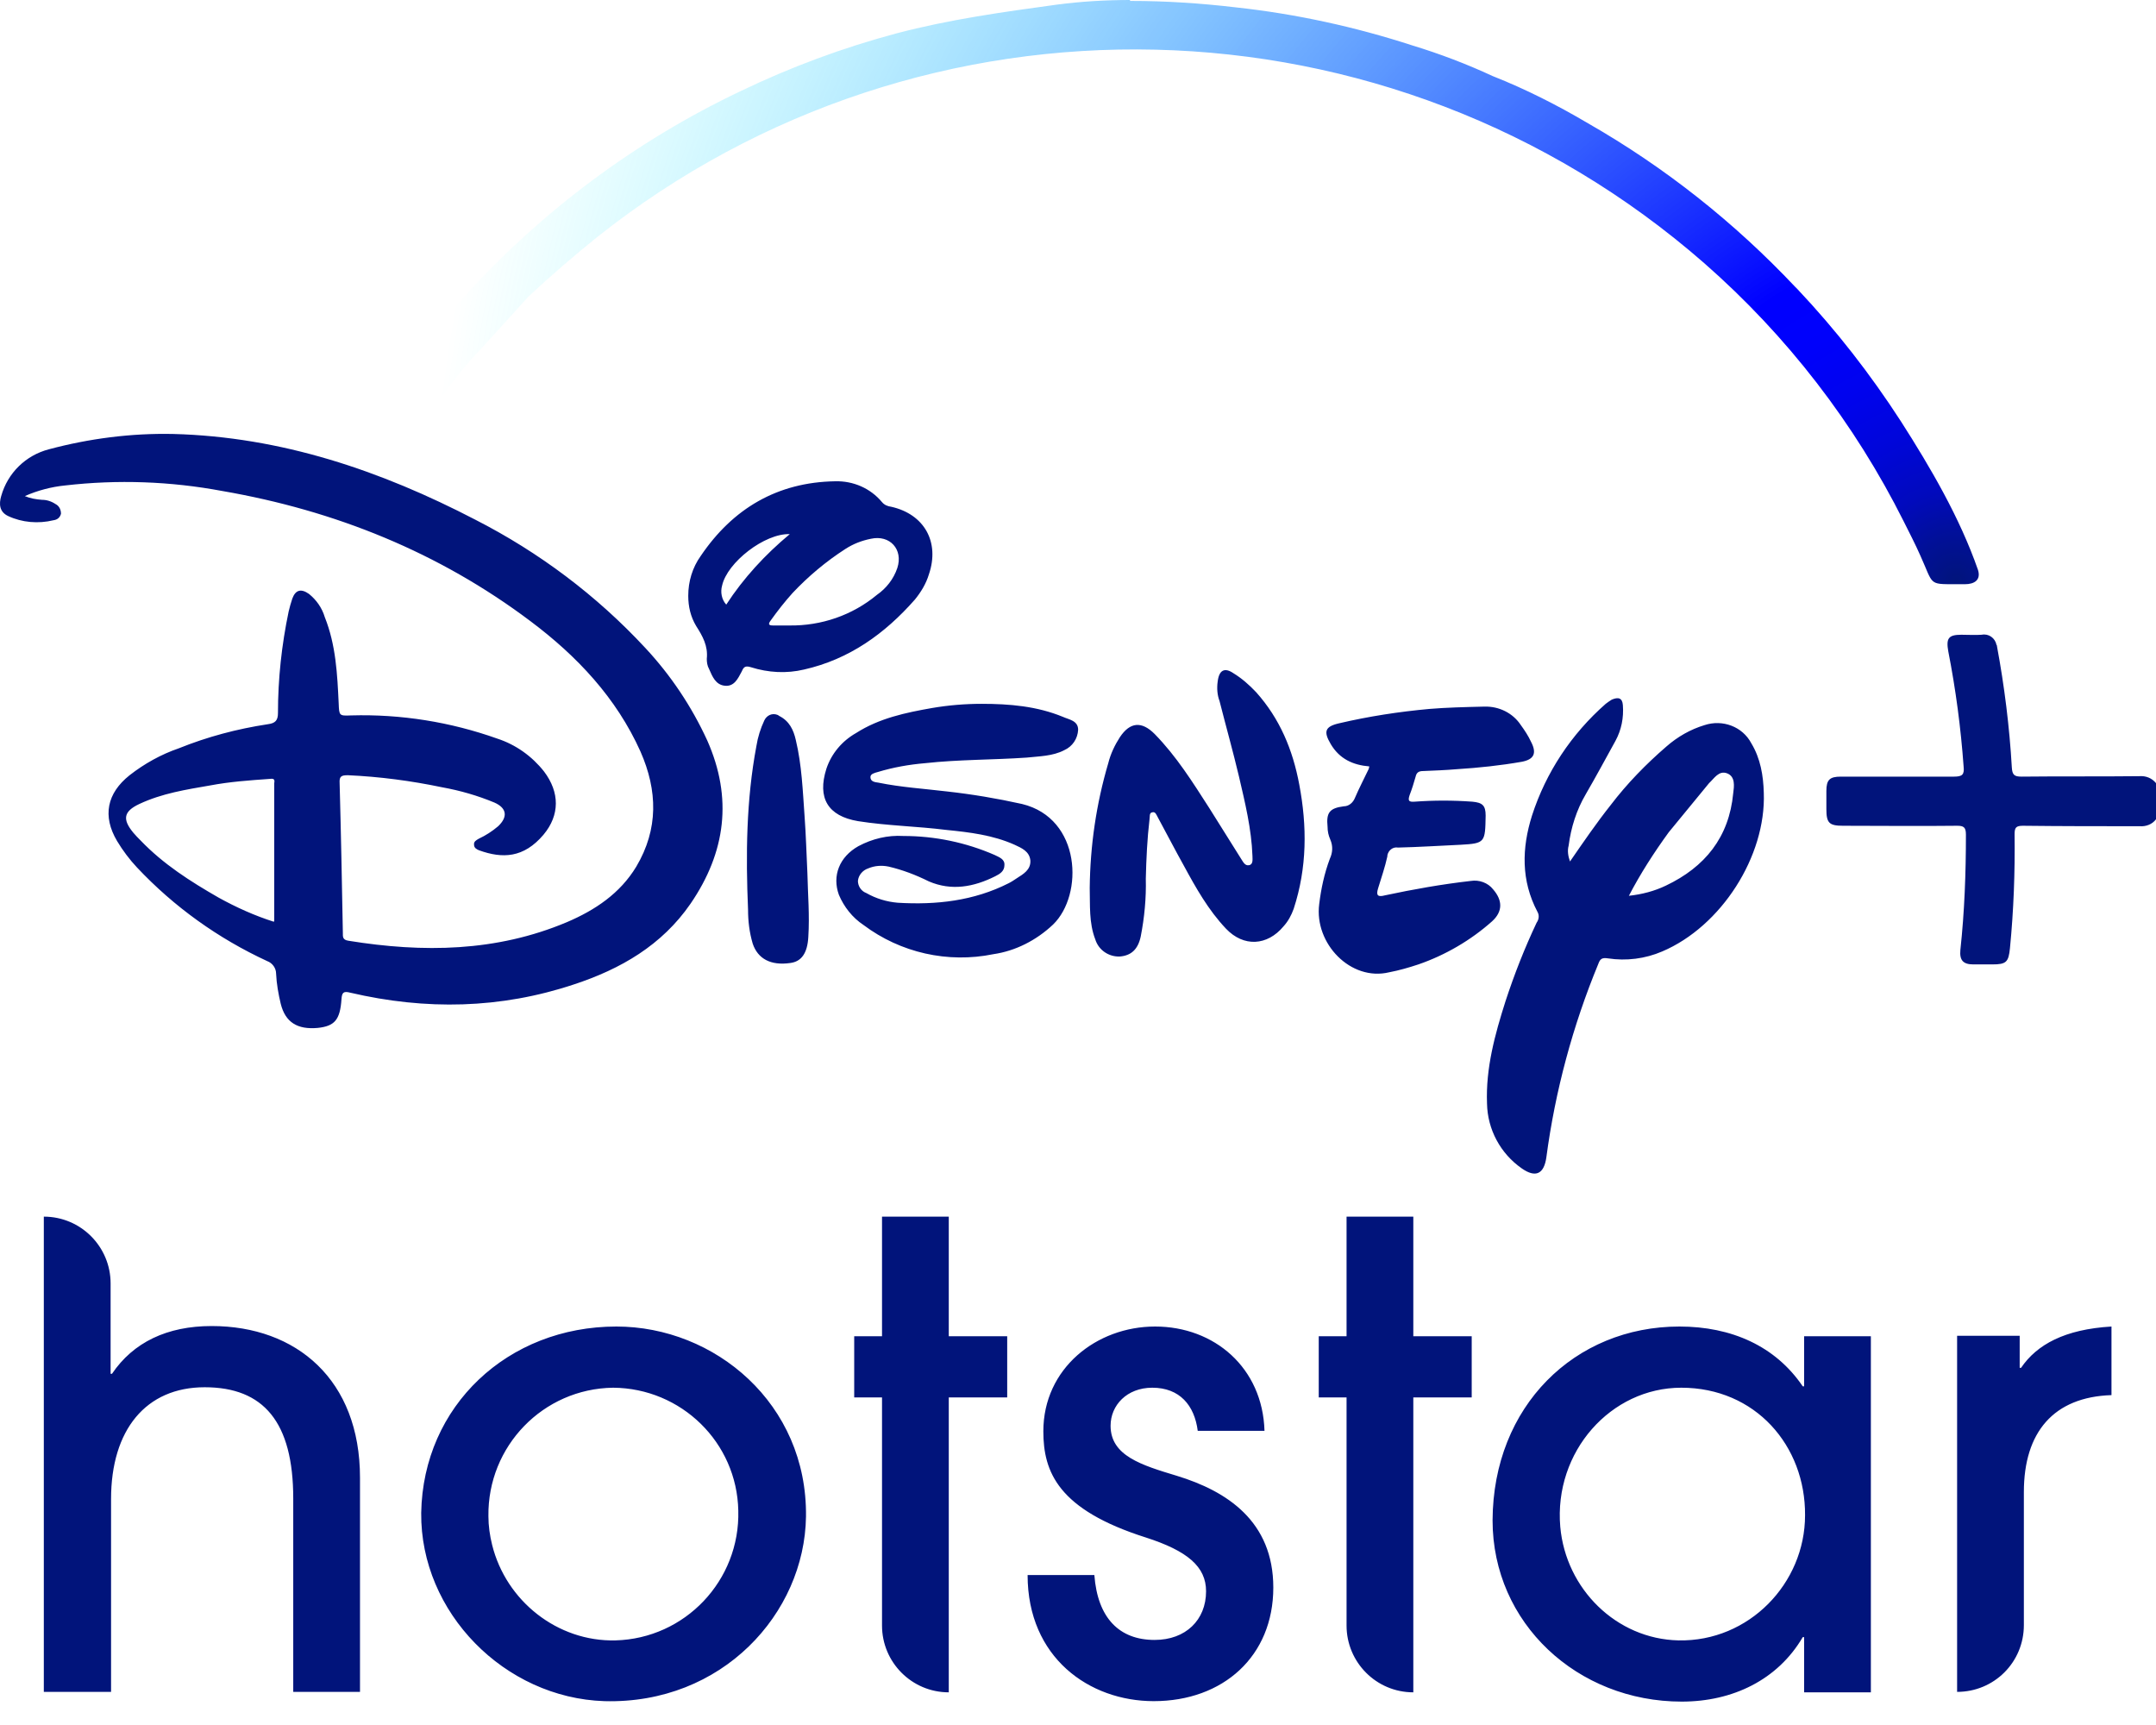 <svg width="80" height="64" viewBox="0 0 80 64" fill="none" xmlns="http://www.w3.org/2000/svg">
<g clip-path="url(#clip0_1801_11023)">
<path d="M60.218 26.165C60.252 26.629 60.166 27.076 59.942 27.489C59.581 28.143 59.22 28.814 58.841 29.467C58.497 30.052 58.291 30.706 58.205 31.377C58.153 31.566 58.188 31.773 58.256 31.962C58.755 31.239 59.237 30.534 59.77 29.863C60.372 29.072 61.078 28.349 61.834 27.696C62.247 27.334 62.729 27.059 63.245 26.904C63.916 26.681 64.656 26.956 64.983 27.575C65.326 28.143 65.43 28.779 65.447 29.416C65.533 31.773 63.864 34.37 61.68 35.299C61.043 35.574 60.338 35.66 59.667 35.557C59.443 35.523 59.374 35.574 59.306 35.763C58.36 38.051 57.706 40.477 57.379 42.937C57.293 43.556 56.983 43.711 56.467 43.35C55.676 42.799 55.194 41.905 55.177 40.941C55.126 39.634 55.47 38.378 55.865 37.14C56.192 36.142 56.571 35.178 57.018 34.232C57.104 34.112 57.121 33.957 57.052 33.837C56.433 32.667 56.467 31.463 56.846 30.259C57.362 28.659 58.308 27.231 59.581 26.113C59.65 26.061 59.719 26.01 59.805 25.958C60.045 25.855 60.2 25.889 60.218 26.165ZM6.426 16.101C10.434 16.204 14.133 17.46 17.642 19.284C19.999 20.488 22.132 22.088 23.938 24.032C24.884 25.046 25.658 26.199 26.243 27.472C27.189 29.605 26.931 31.618 25.624 33.527C24.557 35.075 23.026 35.953 21.306 36.52C18.571 37.432 15.801 37.484 12.997 36.83C12.739 36.761 12.688 36.83 12.671 37.071C12.619 37.845 12.412 38.069 11.793 38.137C11.036 38.206 10.589 37.931 10.417 37.243C10.331 36.882 10.262 36.503 10.245 36.125C10.245 35.918 10.107 35.729 9.918 35.66C8.095 34.817 6.461 33.648 5.084 32.185C4.809 31.893 4.551 31.549 4.345 31.205C3.794 30.276 3.966 29.433 4.809 28.762C5.36 28.332 5.979 27.988 6.633 27.764C7.699 27.334 8.8 27.042 9.935 26.87C10.211 26.835 10.314 26.732 10.314 26.457C10.314 25.184 10.451 23.928 10.71 22.69C10.744 22.535 10.796 22.363 10.847 22.208C10.967 21.881 11.174 21.83 11.466 22.036C11.742 22.26 11.948 22.552 12.051 22.896C12.464 23.928 12.516 25.012 12.567 26.096C12.585 26.56 12.585 26.56 13.032 26.543C14.872 26.491 16.713 26.784 18.451 27.403C19.139 27.627 19.741 28.057 20.188 28.625C20.773 29.399 20.773 30.241 20.171 30.964C19.431 31.841 18.64 31.858 17.78 31.549C17.694 31.514 17.59 31.463 17.59 31.342C17.573 31.222 17.676 31.17 17.762 31.119C18.02 30.998 18.261 30.844 18.485 30.654C18.846 30.31 18.812 29.983 18.347 29.777C17.728 29.519 17.074 29.33 16.403 29.209C15.251 28.968 14.081 28.814 12.911 28.762C12.671 28.762 12.585 28.797 12.602 29.055C12.653 30.912 12.688 32.77 12.722 34.611C12.722 34.748 12.705 34.869 12.929 34.903C15.698 35.351 18.416 35.316 21.031 34.215C22.08 33.768 23.009 33.149 23.611 32.151C24.437 30.758 24.402 29.33 23.766 27.885C22.871 25.889 21.409 24.341 19.689 23.051C16.283 20.488 12.43 18.94 8.25 18.217C6.323 17.856 4.362 17.787 2.418 18.011C1.902 18.062 1.386 18.2 0.921 18.406C1.128 18.492 1.334 18.527 1.558 18.544C1.73 18.544 1.902 18.596 2.057 18.699C2.194 18.768 2.263 18.905 2.263 19.06C2.229 19.198 2.126 19.284 1.988 19.301C1.42 19.439 0.818 19.387 0.302 19.146C-0.025 18.991 -0.042 18.699 0.044 18.406C0.285 17.546 0.956 16.892 1.816 16.669C3.295 16.273 4.861 16.067 6.426 16.101ZM55.074 26.216C55.624 26.199 56.141 26.457 56.433 26.904C56.571 27.093 56.708 27.3 56.811 27.523C57.035 27.954 56.915 28.177 56.467 28.263C55.676 28.401 54.868 28.487 54.059 28.538C53.646 28.573 53.216 28.59 52.803 28.607C52.648 28.607 52.562 28.659 52.528 28.814C52.459 29.055 52.391 29.278 52.304 29.502C52.236 29.708 52.27 29.76 52.494 29.743C53.199 29.691 53.921 29.691 54.627 29.743C55.005 29.777 55.126 29.88 55.126 30.259C55.108 31.256 55.108 31.291 54.197 31.342C53.423 31.377 52.648 31.428 51.874 31.446C51.685 31.411 51.513 31.549 51.479 31.738C51.479 31.755 51.479 31.755 51.479 31.773C51.393 32.168 51.255 32.564 51.135 32.959C51.049 33.235 51.135 33.286 51.393 33.218C52.442 32.994 53.509 32.805 54.575 32.684C54.885 32.633 55.212 32.753 55.401 32.994C55.762 33.407 55.762 33.82 55.366 34.181C54.575 34.886 53.629 35.437 52.631 35.781C52.27 35.901 51.909 36.004 51.547 36.073C50.12 36.417 48.761 35.007 48.95 33.544C49.019 32.977 49.139 32.409 49.346 31.858C49.449 31.635 49.466 31.394 49.363 31.153C49.294 30.998 49.26 30.844 49.26 30.672C49.208 30.155 49.328 29.983 49.862 29.915C50.051 29.915 50.206 29.777 50.275 29.605C50.429 29.244 50.619 28.883 50.791 28.521C50.791 28.487 50.808 28.47 50.808 28.435C50.206 28.384 49.707 28.16 49.38 27.61C49.105 27.145 49.156 26.956 49.69 26.835C50.791 26.577 51.909 26.405 53.044 26.302C53.646 26.251 54.352 26.233 55.074 26.216ZM74.1 23.98C74.375 25.459 74.564 26.973 74.65 28.47C74.667 28.745 74.736 28.814 75.011 28.814C76.474 28.797 77.918 28.814 79.381 28.797C79.622 28.779 79.845 28.865 80 29.055V30.396C79.862 30.585 79.622 30.672 79.398 30.654C77.953 30.654 76.508 30.654 75.063 30.637C74.805 30.637 74.753 30.706 74.753 30.947C74.77 32.357 74.719 33.768 74.581 35.178C74.53 35.695 74.444 35.781 73.928 35.781C73.704 35.781 73.463 35.781 73.222 35.781C72.844 35.781 72.706 35.626 72.741 35.247C72.895 33.82 72.947 32.392 72.947 30.964C72.947 30.689 72.861 30.637 72.62 30.637C71.21 30.654 69.799 30.637 68.388 30.637C67.872 30.637 67.769 30.534 67.769 30.018C67.769 29.794 67.769 29.571 67.769 29.347C67.769 28.934 67.89 28.814 68.302 28.814C69.696 28.814 71.106 28.814 72.5 28.814C72.809 28.814 72.895 28.745 72.861 28.435C72.758 27.008 72.569 25.58 72.293 24.169C72.207 23.687 72.293 23.55 72.775 23.55C73.033 23.55 73.291 23.567 73.532 23.55C73.79 23.498 74.031 23.67 74.082 23.928C74.1 23.945 74.1 23.963 74.1 23.98ZM28.909 26.56C29.288 26.749 29.443 27.076 29.529 27.455C29.752 28.384 29.787 29.347 29.855 30.293C29.907 30.998 29.924 31.686 29.959 32.392C29.976 33.183 30.045 33.957 29.993 34.766C29.959 35.368 29.735 35.677 29.322 35.729C28.6 35.832 28.118 35.574 27.929 35.007C27.808 34.594 27.757 34.181 27.757 33.751C27.671 31.721 27.688 29.691 28.067 27.678C28.118 27.352 28.221 27.025 28.359 26.732C28.445 26.543 28.651 26.44 28.858 26.526C28.858 26.526 28.892 26.543 28.909 26.56ZM36.427 26.113C37.459 26.113 38.474 26.199 39.437 26.595C39.661 26.698 40.005 26.732 40.005 27.076C39.988 27.403 39.798 27.695 39.489 27.833C39.059 28.057 38.56 28.057 38.095 28.108C36.84 28.194 35.584 28.177 34.328 28.315C33.726 28.366 33.141 28.47 32.574 28.642C32.453 28.676 32.298 28.71 32.298 28.831C32.298 29.003 32.47 29.02 32.591 29.037C33.434 29.209 34.276 29.261 35.137 29.364C36.066 29.467 36.995 29.622 37.923 29.829C40.125 30.362 40.211 33.2 39.076 34.301C38.457 34.886 37.683 35.282 36.857 35.402C35.171 35.746 33.416 35.351 32.04 34.318C31.627 34.043 31.318 33.648 31.128 33.2C30.87 32.495 31.146 31.79 31.851 31.394C32.367 31.119 32.935 30.981 33.52 31.016C34.689 31.016 35.842 31.256 36.908 31.721C37.081 31.807 37.287 31.876 37.27 32.099C37.27 32.323 37.098 32.426 36.926 32.512C36.134 32.908 35.309 33.063 34.466 32.701C33.984 32.461 33.485 32.271 32.969 32.151C32.711 32.099 32.453 32.117 32.212 32.22C32.006 32.288 31.851 32.478 31.834 32.684C31.834 32.873 31.954 33.063 32.143 33.132C32.505 33.338 32.9 33.458 33.313 33.493C34.741 33.579 36.134 33.424 37.425 32.77C37.528 32.719 37.631 32.65 37.734 32.581C37.975 32.426 38.25 32.271 38.233 31.927C38.199 31.583 37.906 31.463 37.648 31.342C36.84 30.981 35.98 30.878 35.119 30.792C34.019 30.654 32.917 30.637 31.834 30.465C30.716 30.276 30.32 29.605 30.664 28.521C30.853 27.954 31.249 27.489 31.765 27.197C32.625 26.646 33.606 26.44 34.586 26.268C35.188 26.165 35.807 26.113 36.427 26.113ZM45.768 24.978C46.077 25.167 46.352 25.408 46.611 25.683C47.488 26.663 47.969 27.816 48.21 29.106C48.503 30.654 48.503 32.185 48.004 33.716C47.918 33.957 47.797 34.181 47.625 34.37C47.023 35.093 46.146 35.144 45.492 34.456C44.839 33.768 44.374 32.942 43.927 32.117C43.6 31.532 43.291 30.93 42.964 30.328C42.912 30.241 42.878 30.104 42.757 30.138C42.637 30.155 42.671 30.293 42.654 30.396C42.568 31.119 42.534 31.858 42.516 32.598C42.534 33.321 42.465 34.043 42.327 34.748C42.224 35.23 41.966 35.454 41.553 35.488C41.14 35.505 40.762 35.247 40.641 34.852C40.401 34.232 40.452 33.579 40.435 32.942C40.452 31.377 40.676 29.829 41.123 28.315C41.209 27.971 41.364 27.644 41.553 27.352C41.931 26.784 42.362 26.749 42.843 27.231C43.652 28.057 44.254 29.02 44.873 29.983C45.269 30.62 45.664 31.239 46.06 31.876C46.129 31.979 46.198 32.134 46.352 32.099C46.507 32.065 46.473 31.876 46.473 31.755C46.438 30.758 46.198 29.777 45.974 28.814C45.75 27.868 45.492 26.956 45.252 26.01C45.166 25.786 45.148 25.528 45.183 25.287C45.234 24.857 45.441 24.754 45.768 24.978ZM9.987 28.9C9.264 28.951 8.525 29.003 7.802 29.14C6.908 29.295 6.013 29.433 5.17 29.829C4.585 30.104 4.534 30.396 4.947 30.895C5.033 30.998 5.119 31.084 5.222 31.188C6.065 32.065 7.063 32.701 8.112 33.303C8.766 33.665 9.454 33.974 10.159 34.198C10.176 34.181 10.176 34.164 10.176 34.146C10.176 32.443 10.176 30.758 10.176 29.055C10.211 28.883 10.125 28.883 9.987 28.9ZM63.417 29.055L61.92 30.878C61.37 31.635 60.871 32.409 60.441 33.235C60.923 33.183 61.387 33.063 61.817 32.856C63.262 32.168 64.157 31.067 64.312 29.433C64.346 29.175 64.398 28.814 64.088 28.693C63.778 28.573 63.606 28.883 63.417 29.055ZM30.991 17.856C31.662 17.839 32.298 18.114 32.728 18.63C32.814 18.733 32.935 18.785 33.072 18.802C34.294 19.077 34.879 20.109 34.466 21.314C34.362 21.658 34.173 21.967 33.95 22.242C32.831 23.515 31.507 24.462 29.838 24.84C29.185 24.995 28.514 24.96 27.86 24.754C27.688 24.702 27.602 24.72 27.533 24.892L27.516 24.926C27.378 25.184 27.241 25.477 26.897 25.442C26.553 25.408 26.432 25.098 26.312 24.823C26.243 24.702 26.226 24.565 26.226 24.444C26.277 23.963 26.071 23.601 25.83 23.223C25.624 22.879 25.538 22.5 25.538 22.105C25.538 21.572 25.693 21.055 26.002 20.625C27.189 18.871 28.841 17.89 30.991 17.856ZM32.316 19.989C31.971 20.058 31.662 20.178 31.369 20.367C30.647 20.832 29.993 21.382 29.408 22.002C29.116 22.328 28.858 22.655 28.6 23.017C28.497 23.154 28.514 23.206 28.686 23.206H29.288C30.475 23.223 31.627 22.827 32.539 22.07C32.883 21.83 33.158 21.485 33.296 21.073C33.52 20.385 33.021 19.834 32.316 19.989ZM29.305 19.817C28.376 19.782 26.983 20.866 26.794 21.726C26.725 21.967 26.776 22.242 26.948 22.432C27.585 21.451 28.393 20.574 29.305 19.817Z" fill="#01147B"/>
<path d="M41.931 0C41.02 0 40.125 0.052 39.213 0.172C37.201 0.447 35.222 0.722 33.261 1.239C31.266 1.772 29.322 2.494 27.464 3.389C23.594 5.229 20.136 7.81 17.246 10.975C16.093 12.265 15.027 13.624 14.046 15.052C13.823 15.362 13.926 15.62 14.27 15.757C14.494 15.826 14.717 15.912 14.924 15.981C15.319 16.119 15.457 16.067 15.698 15.706C16.265 14.914 16.816 14.071 17.47 13.349C18.192 12.575 18.898 11.784 19.603 11.009C20.428 10.235 21.289 9.496 22.166 8.79C34.293 -0.843 51.582 -0.43 63.245 9.771C66.307 12.454 68.818 15.706 70.642 19.352C70.848 19.765 71.072 20.195 71.261 20.625C71.743 21.692 71.553 21.675 72.534 21.675C72.637 21.675 72.775 21.675 72.912 21.675C73.257 21.675 73.514 21.52 73.394 21.142C72.723 19.215 71.639 17.357 70.538 15.637C69.403 13.882 68.13 12.248 66.702 10.734L66.616 10.648C64.363 8.257 61.783 6.21 58.927 4.576C57.792 3.905 56.605 3.303 55.383 2.821C54.42 2.374 53.422 1.995 52.407 1.686C50.291 0.998 48.09 0.516 45.87 0.275C44.563 0.12 43.256 0.034 41.931 0.034V0Z" fill="url(#paint0_radial_1801_11023)"/>
<path d="M62.316 49.216C64.243 49.216 65.877 49.938 66.892 51.435H66.943V49.577H69.42V62.788H66.943V60.741H66.892C65.963 62.324 64.294 63.132 62.402 63.132C58.531 63.132 55.383 60.225 55.383 56.406C55.401 52.174 58.428 49.216 62.316 49.216ZM22.871 49.216C26.518 49.216 29.959 52.071 29.907 56.269C29.855 59.864 26.793 63.235 22.424 63.115C18.726 62.995 15.595 59.829 15.629 56.131C15.698 52.157 18.846 49.216 22.871 49.216ZM42.86 49.216C45.062 49.216 46.851 50.747 46.92 53.086H44.443C44.322 52.14 43.772 51.486 42.757 51.486C41.811 51.486 41.209 52.14 41.209 52.897C41.209 54.015 42.361 54.359 43.669 54.755C45.526 55.322 47.247 56.441 47.247 58.901C47.247 61.446 45.389 63.115 42.809 63.115C40.417 63.115 38.13 61.498 38.13 58.436H40.607C40.727 60.036 41.536 60.844 42.843 60.844C43.995 60.844 44.752 60.105 44.752 59.038C44.752 58.126 44.064 57.541 42.516 57.043C39.265 56.011 38.714 54.617 38.714 53.103C38.714 50.764 40.693 49.216 42.86 49.216ZM1.626 45.139C3.003 45.139 4.104 46.257 4.104 47.616V50.97H4.155C4.946 49.8 6.202 49.198 7.854 49.198C11.002 49.198 13.358 51.194 13.358 54.824V62.771H10.881V55.598C10.881 52.759 9.78 51.469 7.596 51.469C5.411 51.469 4.121 53.052 4.121 55.615V62.771H1.626V45.139ZM35.205 45.139V49.577H37.373V51.847H35.205V62.788C33.829 62.788 32.728 61.67 32.728 60.311V51.847H31.696V49.577H32.728V45.139H35.205ZM52.442 45.139V49.577H54.609V51.847H52.442V62.788C51.066 62.788 49.965 61.67 49.965 60.311V51.847H48.933V49.577H49.965V45.139H52.442ZM78.348 49.216V51.761C76.198 51.83 75.097 53.138 75.097 55.357V60.294C75.097 61.67 73.996 62.771 72.62 62.771V49.56H74.942V50.747H74.994C75.579 49.886 76.611 49.319 78.348 49.216ZM62.385 51.486C59.77 51.486 57.654 53.86 57.895 56.647C58.101 58.952 59.976 60.81 62.282 60.861C64.896 60.913 66.978 58.746 66.978 56.217C66.995 53.637 65.137 51.486 62.385 51.486ZM22.751 51.486C20.153 51.521 18.089 53.654 18.123 56.251C18.123 56.613 18.175 56.974 18.261 57.318C18.777 59.399 20.686 60.913 22.837 60.861C25.417 60.793 27.464 58.642 27.395 56.045C27.344 53.516 25.279 51.504 22.751 51.486Z" fill="#01147B"/>
</g>
<defs>
<radialGradient id="paint0_radial_1801_11023" cx="0" cy="0" r="1" gradientUnits="userSpaceOnUse" gradientTransform="translate(72.648 21.577) scale(56.791 56.791)">
<stop stop-color="#01147B"/>
<stop offset="0.03" stop-color="#011098"/>
<stop offset="0.06" stop-color="#010ABD"/>
<stop offset="0.1" stop-color="#0006DA"/>
<stop offset="0.14" stop-color="#0003EE"/>
<stop offset="0.18" stop-color="#0001FB"/>
<stop offset="0.22" stop-color="#0000FF"/>
<stop offset="1" stop-color="#00FFFF" stop-opacity="0"/>
</radialGradient>
<clipPath id="clip0_1801_11023">
<rect width="80" height="63.132" fill="white"/>
</clipPath>
</defs>
</svg>
